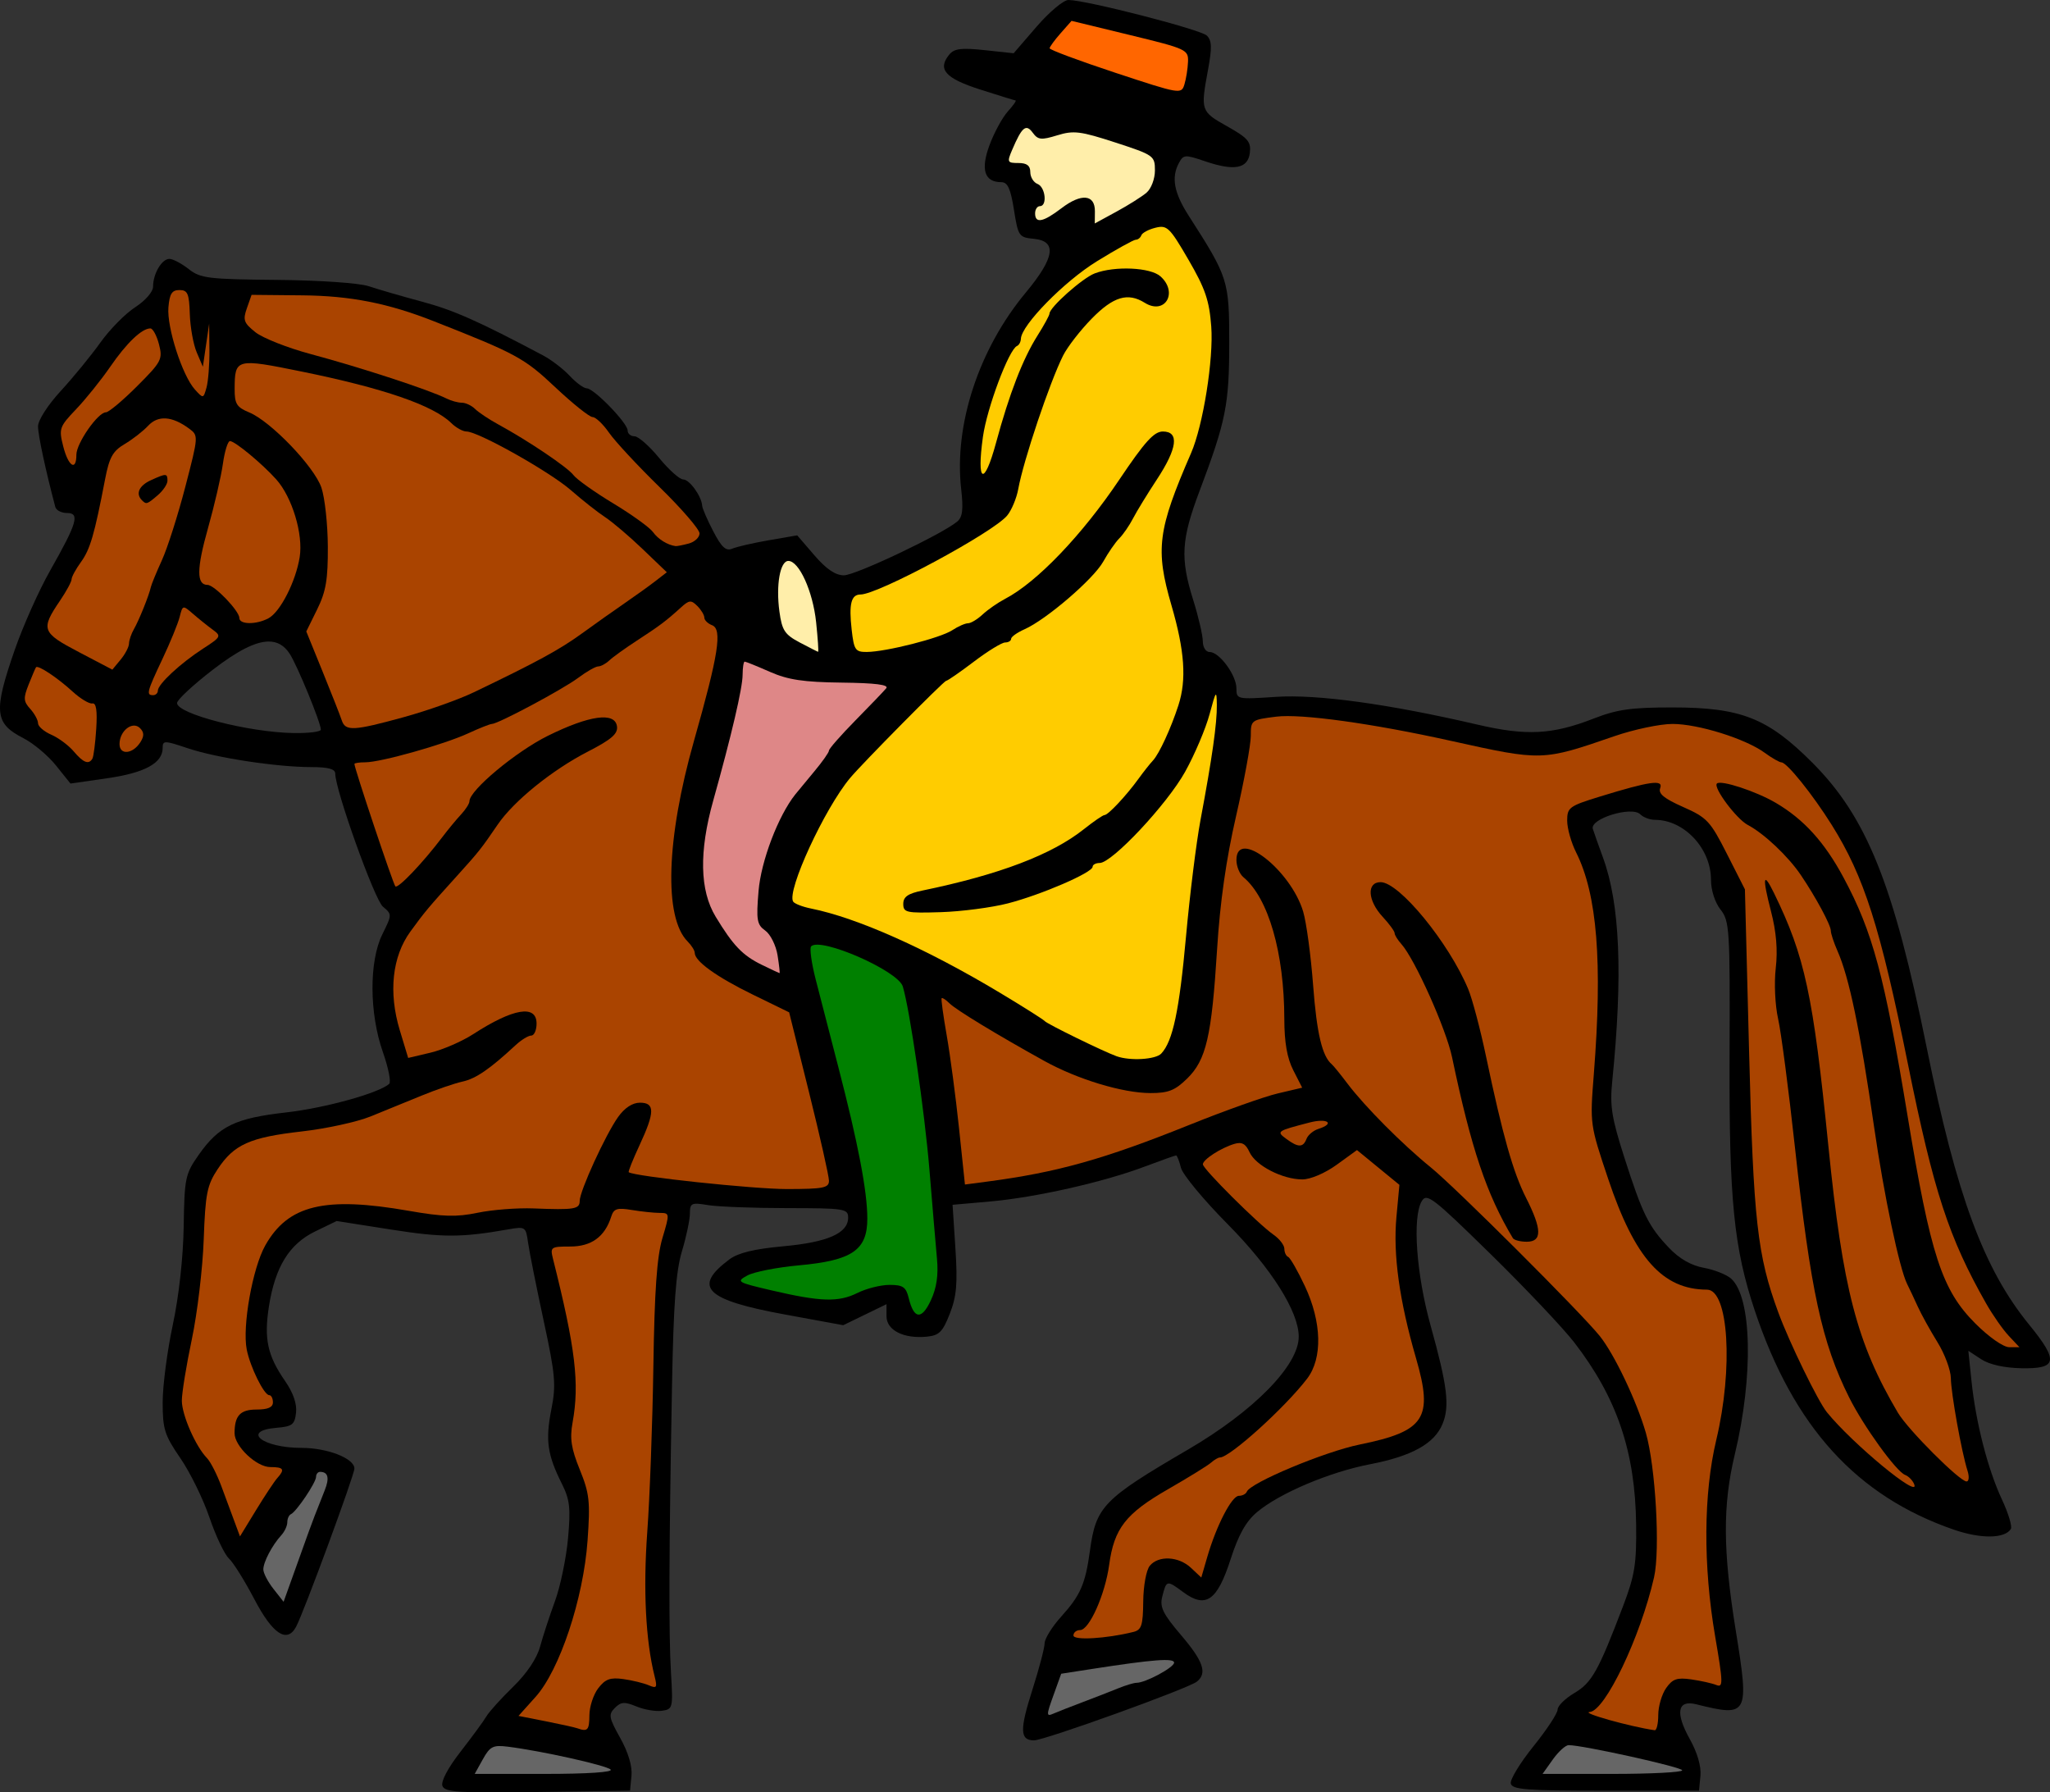 <?xml version="1.0" encoding="UTF-8" standalone="no"?>
<!-- Created with Inkscape (http://www.inkscape.org/) -->

<svg
   version="1.1"
   id="svg198"
   width="570.212"
   height="498.478"
   viewBox="0 0 570.212 498.478"
   sodipodi:docname="Horse9b-novo.svg"
   inkscape:version="1.2.2 (732a01da63, 2022-12-09, custom)"
   xmlns:inkscape="http://www.inkscape.org/namespaces/inkscape"
   xmlns:sodipodi="http://sodipodi.sourceforge.net/DTD/sodipodi-0.dtd"
   xmlns="http://www.w3.org/2000/svg"
   xmlns:svg="http://www.w3.org/2000/svg">
  <rect x="0" y="0" width="570.212" height="498.478" fill="#333333" stroke="none"/>
  <defs
     id="defs202" />
  <sodipodi:namedview
     id="namedview200"
     pagecolor="#ffffff"
     bordercolor="#000000"
     borderopacity="0.25"
     inkscape:showpageshadow="2"
     inkscape:pageopacity="0.0"
     inkscape:pagecheckerboard="0"
     inkscape:deskcolor="#d1d1d1"
     showgrid="false"
     inkscape:zoom="0.91437233"
     inkscape:cx="254.81961"
     inkscape:cy="340.12403"
     inkscape:window-width="1920"
     inkscape:window-height="1031"
     inkscape:window-x="0"
     inkscape:window-y="25"
     inkscape:window-maximized="1"
     inkscape:current-layer="layer4" />
  <g
     inkscape:groupmode="layer"
     id="layer4"
     inkscape:label="Layer 1">
    <path
       id="path316"
       style="fill:#000000;stroke-width:1.333"
       d="M 385.301 127.627 C 383.955 127.627 379.977 130.96 376.461 135.033 L 370.068 142.437 L 361.986 141.572 C 355.561 140.884 353.554 141.129 352.193 142.769 C 348.793 146.866 351.012 149.404 360.709 152.508 C 365.838 154.149 370.288 155.523 370.6 155.56 C 370.911 155.597 369.942 156.977 368.445 158.627 C 366.949 160.277 364.666 164.47 363.371 167.945 C 360.824 174.783 361.935 178.293 366.648 178.293 C 368.403 178.293 369.22 180.079 370.152 185.961 C 371.323 193.343 371.529 193.642 375.701 194.045 C 382.211 194.672 381.507 199.306 373.432 209.01 C 360.379 224.694 353.452 245.761 355.473 263.625 C 356.119 269.339 355.857 271.447 354.344 272.703 C 350.062 276.256 326.073 287.627 322.857 287.627 C 320.503 287.627 317.953 285.9 314.654 282.07 L 309.867 276.512 L 301.951 277.879 C 297.597 278.631 293.022 279.683 291.785 280.215 C 290.051 280.96 288.844 279.857 286.525 275.404 C 284.87 272.227 283.48 269.026 283.435 268.293 C 283.275 265.641 279.9 260.961 278.148 260.961 C 277.163 260.961 274.144 258.261 271.439 254.961 C 268.735 251.661 265.662 248.961 264.611 248.961 C 263.56 248.961 262.701 248.235 262.701 247.349 C 262.701 245.298 253.32 235.627 251.33 235.627 C 250.507 235.627 248.377 234.068 246.6 232.162 C 244.822 230.256 241.5 227.705 239.217 226.494 C 221.189 216.936 214.352 213.901 205.51 211.523 C 199.931 210.023 193.268 208.091 190.701 207.228 C 188.036 206.333 177.059 205.577 165.109 205.467 C 145.982 205.289 143.876 205.029 140.596 202.449 C 138.622 200.897 136.21 199.627 135.234 199.627 C 133.132 199.627 130.701 203.751 130.701 207.316 C 130.701 208.774 128.59 211.213 125.723 213.07 C 122.985 214.843 118.635 219.255 116.057 222.875 C 113.478 226.495 108.518 232.554 105.035 236.338 C 101.414 240.272 98.701 244.496 98.701 246.203 C 98.701 248.625 100.791 258.378 103.508 268.627 C 103.751 269.543 105.209 270.293 106.748 270.293 C 110.395 270.293 109.59 273.051 102.078 286.293 C 98.958 291.793 94.523 301.722 92.221 308.357 C 86.251 325.561 86.577 328.815 94.684 332.951 C 97.426 334.35 101.482 337.754 103.697 340.515 L 107.725 345.535 L 117.943 344.064 C 128.425 342.554 133.367 339.85 133.367 335.627 C 133.367 333.524 133.835 333.531 140.367 335.726 C 148.361 338.413 165.119 340.961 174.797 340.961 C 179.407 340.961 181.367 341.495 181.367 342.752 C 181.367 347.306 192.305 377.839 194.631 379.777 C 197.181 381.902 197.179 381.996 194.475 387.463 C 190.76 394.97 190.823 409.406 194.617 420.213 C 196.146 424.568 196.941 428.542 196.383 429.047 C 193.538 431.617 178.583 435.766 167.725 436.996 C 153.569 438.6 149.009 440.804 143.422 448.754 C 139.65 454.12 139.428 455.177 139.215 468.691 C 139.079 477.323 137.878 488.155 136.178 496.107 C 134.632 503.338 133.367 513.021 133.367 517.625 C 133.367 525.09 133.898 526.767 138.281 533.139 C 140.984 537.068 144.625 544.485 146.373 549.621 C 148.12 554.757 150.56 559.899 151.793 561.047 C 153.026 562.194 156.212 567.293 158.873 572.379 C 163.962 582.105 167.963 584.741 170.486 580.027 C 172.632 576.018 186.701 537.852 186.701 536.041 C 186.701 533.222 179.217 530.293 172.014 530.293 C 161.089 530.293 155.134 525.526 165.035 524.707 C 169.418 524.344 170.087 523.827 170.467 520.51 C 170.747 518.066 169.675 514.955 167.437 511.726 C 162.523 504.636 161.51 499.968 162.924 490.949 C 164.648 479.951 168.584 473.578 175.81 470.08 L 181.762 467.199 L 196.992 469.588 C 211.265 471.826 216.479 471.814 229.537 469.515 C 234.227 468.69 234.393 468.801 234.994 473.146 C 235.335 475.611 237.275 485.336 239.305 494.76 C 242.608 510.094 242.835 512.711 241.467 519.668 C 239.796 528.159 240.371 532.219 244.383 540.221 C 246.62 544.683 246.884 546.998 246.115 555.478 C 245.617 560.977 243.989 568.81 242.498 572.885 C 241.006 576.959 239.136 582.667 238.344 585.568 C 237.44 588.874 234.64 593.042 230.842 596.734 C 227.508 599.974 224.164 603.68 223.408 604.969 C 222.653 606.257 219.417 610.675 216.219 614.787 C 212.702 619.308 210.713 623.07 211.187 624.306 C 211.862 626.063 215.587 626.299 237.67 625.988 L 263.367 625.627 L 263.771 621.469 C 264.027 618.841 262.876 614.981 260.643 610.98 C 257.468 605.295 257.316 604.439 259.15 602.605 C 260.857 600.899 261.842 600.834 265.152 602.205 C 267.331 603.107 270.521 603.646 272.24 603.402 C 275.266 602.974 275.347 602.64 274.762 592.961 C 274.104 582.089 274.184 559.59 275.043 512.961 C 275.462 490.186 276.126 481.194 277.799 475.627 C 279.011 471.593 280.009 466.865 280.018 465.119 C 280.032 462.194 280.429 462.01 285.035 462.771 C 287.785 463.226 297.685 463.603 307.035 463.611 C 323.075 463.625 324.035 463.776 324.035 466.264 C 324.035 470.592 318.355 473.098 305.992 474.224 C 297.944 474.958 293.437 476.051 291.025 477.851 C 280.693 485.565 284.246 489.118 306.351 493.178 L 322.668 496.174 L 328.684 493.252 L 334.701 490.328 L 334.701 493.678 C 334.701 497.578 339.477 499.995 345.93 499.359 C 349.353 499.022 350.335 498.039 352.318 492.961 C 354.207 488.126 354.508 484.604 353.871 474.824 L 353.08 462.687 L 363.557 461.762 C 376.158 460.647 394.953 456.41 406.398 452.105 C 410.998 450.375 414.983 448.961 415.254 448.961 C 415.524 448.961 416.132 450.505 416.605 452.392 C 417.079 454.28 422.92 461.329 429.584 468.058 C 441.75 480.344 449.364 492.391 449.367 499.359 C 449.37 507.352 436.895 520.06 418.506 530.797 C 394.983 544.531 392.971 546.603 391.301 558.816 C 390.024 568.15 388.671 571.266 383.312 577.197 C 380.776 580.004 378.693 583.349 378.684 584.631 C 378.674 585.912 377.149 591.711 375.295 597.519 C 371.708 608.752 371.799 611.627 375.742 611.627 C 378.661 611.627 418.626 597.218 421.035 595.297 C 423.976 592.951 422.843 589.634 416.609 582.332 C 411.637 576.507 410.678 574.563 411.385 571.748 C 412.572 567.016 412.632 567.003 417.232 570.404 C 423.515 575.049 426.69 572.836 430.435 561.207 C 432.617 554.433 434.68 550.757 437.754 548.166 C 443.983 542.915 457.909 537.017 469.236 534.832 C 480.837 532.594 487.093 529.119 489.355 523.658 C 491.407 518.705 490.73 513.099 486.051 496.293 C 482.074 482.011 480.938 466.17 483.57 461.701 C 484.968 459.327 486.577 460.561 502.713 476.369 C 512.402 485.861 522.879 496.927 525.996 500.961 C 537.873 516.331 542.977 531.357 543.217 551.652 C 543.346 562.599 542.845 565.719 539.572 574.32 C 532.705 592.367 530.89 595.606 526.027 598.474 C 523.464 599.987 521.367 602.062 521.367 603.086 C 521.367 604.11 518.351 608.69 514.664 613.265 C 510.977 617.841 508.134 622.496 508.348 623.607 C 508.679 625.33 512.568 625.627 534.719 625.627 L 560.701 625.627 L 561.105 621.469 C 561.358 618.873 560.234 615.023 558.113 611.224 C 554.047 603.942 554.718 600.299 559.889 601.588 C 574.414 605.208 574.725 604.637 570.941 581.181 C 567.332 558.804 567.264 546.253 570.674 532.031 C 575.885 510.294 575.42 488.411 569.637 483.222 C 568.388 482.103 564.968 480.746 562.035 480.209 C 558.496 479.561 555.231 477.687 552.334 474.635 C 546.648 468.644 544.967 465.239 539.934 449.525 C 536.405 438.51 535.878 435.196 536.564 428.379 C 539.549 398.74 538.735 379.05 533.996 366.127 C 532.819 362.918 531.55 359.334 531.176 358.162 C 530.269 355.324 541.989 351.716 544.373 354.099 C 545.213 354.939 547.041 355.627 548.434 355.627 C 556.577 355.627 564.035 363.592 564.035 372.289 C 564.035 375.181 565.129 378.598 566.691 380.584 C 569.21 383.785 569.34 385.91 569.203 421.461 C 569.05 461.335 570.376 474.661 576.242 492.187 C 587.052 524.484 604.585 543.745 631.648 553.056 C 639.132 555.631 645.773 555.542 647.441 552.842 C 647.865 552.156 646.744 548.45 644.949 544.609 C 641.037 536.236 637.708 523.29 636.502 511.746 L 635.619 503.293 L 639.203 505.642 C 641.459 507.121 645.596 508.047 650.369 508.142 C 660.381 508.343 660.778 506.137 652.547 496.043 C 639.888 480.52 632.371 460.2 624.035 418.961 C 614.846 373.501 607.352 354.852 592.16 339.66 C 579.812 327.312 572.376 324.381 553.367 324.369 C 541.853 324.362 537.947 324.914 531.367 327.476 C 519.891 331.945 512.711 332.316 499.092 329.148 C 474.409 323.406 454.499 320.665 443.035 321.43 C 432.212 322.151 432.035 322.113 432.035 319.074 C 432.035 315.403 427.3 308.961 424.603 308.961 C 423.524 308.961 422.693 307.663 422.684 305.961 C 422.674 304.311 421.475 299.156 420.018 294.508 C 416.365 282.856 416.669 277.707 421.814 264.074 C 429.109 244.746 430.035 240.12 430.035 222.961 C 430.035 205.596 429.772 204.776 418.762 187.627 C 414.66 181.238 413.873 176.998 416.037 172.955 C 417.293 170.607 417.728 170.577 423.301 172.476 C 431.477 175.262 435.262 174.536 435.777 170.08 C 436.129 167.043 435.219 165.991 429.445 162.748 C 422.105 158.625 422.032 158.405 424.137 147.021 C 425.277 140.855 425.207 138.902 423.803 137.523 C 422.078 135.83 390.165 127.627 385.301 127.627 z M 162.734 306.039 C 165.263 305.995 167.19 307.134 168.687 309.42 C 170.801 312.645 177.367 328.628 177.367 330.547 C 177.367 331.141 173.918 331.565 169.701 331.49 C 157.185 331.267 137.367 326.155 137.367 323.148 C 137.367 322.265 141.825 318.111 147.273 313.918 C 154.063 308.692 159.039 306.102 162.734 306.039 z "
       transform="translate(-88.121,-127.627)" />
    <g
       id="layer2"
       inkscape:label="Hooves"
       style="display:inline">
      <path
         style="fill:#666666;stroke-width:1.333"
         d="m 173.988,553.627 c 0.978,-2.732 1.982,-5.332 4.457,-11.534 1.375,-3.446 0.948,-5.133 -1.3,-5.133 -0.611,0 -1.111,0.624 -1.111,1.387 0,1.579 -5.482,9.716 -7,10.39 -0.55,0.244 -1,1.252 -1,2.238 0,0.987 -0.75,2.61 -1.667,3.607 -2.528,2.751 -5,7.453 -5,9.512 0,1.011 1.268,3.451 2.818,5.421 l 2.818,3.583 3.015,-8.403 c 1.658,-4.622 3.444,-9.603 3.969,-11.07 z"
         transform="translate(-88.121,-127.627)"
         id="path358" />
      <path
         style="fill:#666666;stroke-width:1.333"
         d="m 556.031,619.96 c -0.003,-0.883 -27.612,-7 -31.597,-7 -0.854,0 -2.834,1.8 -4.4,4 l -2.848,4 h 19.424 c 10.683,0 19.423,-0.45 19.421,-1 z"
         transform="translate(-88.121,-127.627)"
         id="path346" />
      <path
         style="fill:#666666;stroke-width:1.333"
         d="m 257.967,619.747 c -1.236,-1.183 -19.279,-5.196 -28.6,-6.36 -4.096,-0.512 -4.944,-0.084 -6.938,3.495 l -2.271,4.078 h 19.538 c 11.773,0 19.035,-0.482 18.271,-1.213 z"
         transform="translate(-88.121,-127.627)"
         id="path344" />
      <path
         style="fill:#666666;stroke-width:1.333"
         d="m 389.367,600.964 c 3.3,-1.241 7.689,-2.949 9.753,-3.796 2.064,-0.847 4.374,-1.541 5.132,-1.541 2.488,0 10.448,-4.274 10.448,-5.61 0,-1.328 -5.828,-0.883 -22.702,1.735 l -8.702,1.35 -2.165,6.022 c -2.009,5.588 -2.007,5.952 0.036,5.059 1.211,-0.529 4.901,-1.977 8.201,-3.218 z"
         transform="translate(-88.121,-127.627)"
         id="path354" />
    </g>
    <g
       id="layer3"
       inkscape:label="Body"
       style="display:inline;fill:#aa4400">
      <path
         style="fill:#aa4400;stroke-width:1.333"
         d="m 165.254,538.683 c 2.182,-2.428 1.781,-3.056 -1.95,-3.056 -3.843,0 -9.936,-5.776 -9.936,-9.419 0,-4.898 1.571,-6.581 6.143,-6.581 3.132,0 4.524,-0.615 4.524,-2 0,-1.1 -0.464,-2 -1.03,-2 -1.437,0 -5.306,-7.85 -6.257,-12.694 -1.264,-6.44 1.617,-22.635 5.143,-28.914 6.34,-11.287 16.527,-13.75 39.94,-9.654 9.511,1.664 13.222,1.767 19.156,0.536 4.048,-0.84 11.04,-1.382 15.537,-1.204 11.384,0.451 12.844,0.213 12.844,-2.1 0,-2.738 7.172,-18.396 10.686,-23.332 1.811,-2.543 3.995,-3.972 6.071,-3.972 4.2,0 4.171,2.616 -0.132,11.86 -1.842,3.957 -3.186,7.319 -2.987,7.473 1.514,1.167 34.692,4.696 44.028,4.683 10.147,-0.014 11.667,-0.316 11.667,-2.314 0,-1.264 -2.492,-12.318 -5.537,-24.564 l -5.537,-22.267 -10.13,-4.944 c -10.031,-4.896 -16.13,-9.277 -16.13,-11.588 0,-0.658 -0.884,-2.08 -1.965,-3.161 -6.67,-6.67 -5.977,-28.601 1.762,-55.845 6.825,-24.023 7.917,-31.015 5.018,-32.127 -1.182,-0.454 -2.149,-1.403 -2.149,-2.111 0,-0.707 -0.879,-2.164 -1.952,-3.238 -1.714,-1.714 -2.272,-1.662 -4.571,0.429 -4.103,3.731 -5.867,5.057 -12.214,9.186 -3.261,2.121 -6.722,4.608 -7.691,5.526 -0.969,0.918 -2.359,1.669 -3.089,1.669 -0.73,0 -3.237,1.429 -5.571,3.175 -4.285,3.206 -22.295,12.825 -24.012,12.825 -0.51,0 -3.471,1.175 -6.58,2.61 -6.701,3.095 -24.33,8.056 -28.625,8.056 -1.665,0 -3.027,0.206 -3.027,0.457 0,1.231 10.774,33.428 11.393,34.047 0.719,0.719 7.653,-6.552 13.039,-13.673 1.596,-2.11 3.951,-4.96 5.234,-6.333 1.283,-1.374 2.333,-3.031 2.333,-3.682 0,-3.022 12.909,-13.786 21.81,-18.185 11.591,-5.728 18.664,-6.696 19.226,-2.631 0.287,2.073 -1.514,3.635 -8.09,7.019 -9.962,5.126 -20.64,13.768 -25.099,20.314 -4.529,6.648 -5.236,7.54 -11.179,14.109 -8.252,9.121 -9.076,10.104 -13.111,15.649 -5.051,6.942 -6.119,16.906 -2.938,27.412 l 2.336,7.716 6.19,-1.461 c 3.404,-0.803 8.769,-3.129 11.921,-5.168 11.126,-7.196 17.602,-8.272 17.602,-2.925 0,1.833 -0.665,3.333 -1.479,3.333 -0.813,0 -2.763,1.192 -4.333,2.648 -7.206,6.684 -11.065,9.333 -14.794,10.152 -2.215,0.487 -7.335,2.243 -11.378,3.903 -4.042,1.66 -10.429,4.267 -14.192,5.794 -3.763,1.526 -12.366,3.401 -19.117,4.165 -14.439,1.636 -18.865,3.618 -23.409,10.484 -2.956,4.468 -3.419,6.806 -3.883,19.629 -0.289,8.007 -1.777,20.474 -3.305,27.705 -1.528,7.231 -2.778,14.905 -2.778,17.053 0,3.987 3.835,12.742 7.007,15.994 0.969,0.993 2.763,4.506 3.988,7.806 1.225,3.3 2.891,7.79 3.701,9.978 l 1.474,3.978 4.468,-7.311 c 2.457,-4.021 5.119,-8.036 5.915,-8.922 z"
         transform="translate(-88.121,-127.627)"
         id="path360" />
      <path
         style="fill:#aa4400;stroke-width:1.333"
         d="m 200.519,327.047 c 6.49,-1.786 15.186,-4.872 19.324,-6.858 17.759,-8.525 23.907,-11.87 30.191,-16.431 3.667,-2.661 9.067,-6.484 12,-8.496 2.933,-2.012 6.735,-4.745 8.449,-6.073 l 3.116,-2.415 -6.717,-6.437 c -3.694,-3.541 -8.396,-7.539 -10.449,-8.885 -2.053,-1.346 -6.317,-4.708 -9.477,-7.47 -5.894,-5.152 -25.823,-16.355 -29.094,-16.355 -1.005,0 -2.896,-1.05 -4.201,-2.333 -5.014,-4.928 -18.839,-9.692 -41.546,-14.317 -18.366,-3.741 -18.691,-3.657 -18.726,4.822 -0.018,4.148 0.561,5.079 4.059,6.528 5.997,2.484 18.07,15.056 20.07,20.9 0.954,2.787 1.76,10.167 1.792,16.4 0.047,9.167 -0.521,12.507 -2.967,17.473 l -3.025,6.14 4.552,11.194 c 2.504,6.156 4.896,12.244 5.317,13.527 1.007,3.073 3.283,2.953 17.334,-0.913 z"
         transform="translate(-88.121,-127.627)"
         id="path376" />
      <path
         style="fill:#aa4400;stroke-width:1.333"
         d="m 549.367,604.59 c 0,-2.404 0.982,-5.772 2.182,-7.485 1.801,-2.571 3.022,-2.995 7,-2.428 2.65,0.378 5.783,1.077 6.963,1.555 1.94,0.786 1.91,-0.502 -0.322,-13.535 -3.365,-19.655 -3.248,-39.68 0.319,-54.632 4.764,-19.967 3.419,-41.759 -2.579,-41.779 -12.34,-0.041 -20.085,-8.716 -27.486,-30.783 -5.085,-15.163 -5.092,-15.213 -3.994,-29.199 2.442,-31.117 0.936,-49.949 -4.931,-61.624 -1.367,-2.721 -2.486,-6.696 -2.486,-8.833 0,-3.635 0.582,-4.065 9,-6.657 14.007,-4.313 17.821,-4.85 16.871,-2.375 -0.585,1.524 1.09,2.899 6.384,5.24 6.64,2.937 7.552,3.912 12.181,13.04 l 5.004,9.865 1.165,45.333 c 1.205,46.874 2.275,56.405 8.12,72.33 3.047,8.301 11.023,24.681 13.514,27.752 7.13,8.79 25.932,24.318 24.301,20.069 -0.41,-1.07 -1.554,-2.255 -2.541,-2.634 -2.486,-0.954 -11.53,-13.471 -15.567,-21.544 -7.573,-15.145 -10.728,-29.675 -15.05,-69.306 -1.759,-16.133 -3.879,-32.333 -4.71,-36 -0.844,-3.722 -1.133,-9.942 -0.656,-14.082 0.581,-5.043 0.159,-10.102 -1.322,-15.814 -2.477,-9.56 -2.191,-11.274 0.845,-5.052 8.589,17.608 10.87,28.219 15.109,70.281 4.022,39.899 7.928,54.885 19.344,74.216 2.769,4.689 17.182,19.117 19.097,19.117 0.672,0 0.79,-1.35 0.262,-3 -1.634,-5.106 -4.575,-21.453 -4.631,-25.739 -0.029,-2.24 -1.706,-6.74 -3.727,-10 -2.021,-3.26 -4.491,-7.728 -5.489,-9.928 -0.998,-2.2 -2.315,-4.994 -2.926,-6.208 -2.164,-4.302 -6.462,-24.715 -9.22,-43.792 -3.912,-27.059 -6.919,-41.508 -10.169,-48.868 -1.02,-2.311 -1.855,-4.843 -1.855,-5.626 0,-1.582 -4.187,-9.352 -8.355,-15.506 -3.539,-5.224 -10.206,-11.517 -14.719,-13.893 -3.185,-1.676 -9.716,-10.428 -8.609,-11.535 1.069,-1.069 10.859,2.139 16.352,5.359 7.815,4.58 13.603,10.962 18.892,20.835 8.118,15.151 11.335,27.129 17.776,66.185 6.406,38.847 9.552,48.479 18.884,57.81 3.754,3.754 7.789,6.573 9.408,6.573 h 2.836 l -2.98,-3.172 c -1.639,-1.745 -4.469,-5.795 -6.288,-9 -10.39,-18.303 -14.565,-31.086 -21.746,-66.567 -7.718,-38.137 -12.184,-52.145 -21.22,-66.554 -5.3,-8.453 -12.426,-17.314 -13.951,-17.349 -0.58,-0.013 -2.68,-1.214 -4.667,-2.668 -5.349,-3.914 -18.484,-8.023 -25.647,-8.023 -3.456,0 -10.712,1.527 -16.125,3.392 -20.139,6.942 -20.128,6.942 -45.509,1.312 -21.888,-4.855 -41.671,-7.594 -48.599,-6.728 -6.955,0.869 -7.067,0.954 -7.067,5.36 0,2.462 -1.838,12.469 -4.084,22.237 -2.771,12.05 -4.472,23.976 -5.291,37.094 -1.514,24.268 -3.021,30.767 -8.336,35.963 -3.38,3.305 -5.232,4.035 -10.209,4.027 -7.726,-0.013 -20.262,-3.81 -29.533,-8.945 -13.224,-7.325 -24.527,-14.193 -26.372,-16.026 -1.004,-0.997 -1.979,-1.634 -2.167,-1.416 -0.188,0.218 0.45,4.897 1.418,10.397 0.968,5.5 2.503,17.07 3.412,25.712 l 1.652,15.712 6.089,-0.801 c 19.597,-2.578 32.558,-6.214 56.558,-15.868 9.642,-3.879 20.596,-7.775 24.343,-8.658 l 6.812,-1.605 -2.478,-4.861 c -1.716,-3.366 -2.481,-7.747 -2.488,-14.246 -0.02,-18.376 -4.434,-33.667 -11.384,-39.435 -1.067,-0.885 -1.94,-3.036 -1.94,-4.78 0,-8.947 15.075,2.7 18.563,14.343 0.901,3.006 2.15,12.255 2.775,20.553 1.005,13.322 2.523,19.724 5.202,21.935 0.444,0.367 2.393,2.767 4.33,5.333 4.823,6.39 15.288,16.914 23.201,23.333 6.905,5.602 41.743,40.362 46.978,46.874 4.066,5.057 10.286,18.113 12.827,26.921 2.71,9.394 4.028,32.579 2.285,40.205 -3.804,16.647 -13.595,37.141 -17.892,37.448 -2.648,0.189 11.139,4.061 18.064,5.073 0.55,0.08 1,-1.82 1,-4.224 z"
         transform="translate(-88.121,-127.627)"
         id="path350" />
      <path
         style="fill:#aa4400;stroke-width:1.333"
         d="m 403.367,581.483 c 2.276,-0.564 2.678,-1.806 2.746,-8.483 0.044,-4.383 0.849,-8.749 1.83,-9.931 2.426,-2.923 8.023,-2.637 11.452,0.584 l 2.867,2.693 1.654,-5.693 c 2.533,-8.719 6.823,-17.027 8.792,-17.027 0.973,0 1.97,-0.516 2.214,-1.146 0.968,-2.495 21.648,-11.135 31.419,-13.126 18.162,-3.701 20.496,-7.279 15.654,-23.989 -4.641,-16.016 -6.421,-28.848 -5.451,-39.315 l 0.825,-8.91 -5.902,-4.837 -5.902,-4.837 -5.632,4.08 c -3.251,2.355 -7.294,4.08 -9.564,4.08 -5.527,0 -12.987,-3.843 -14.682,-7.564 -1.07,-2.349 -2.132,-2.933 -4.209,-2.317 -3.766,1.118 -8.777,4.364 -8.777,5.685 0,1.283 15.379,16.601 19.667,19.589 1.65,1.15 3,2.907 3,3.904 0,0.997 0.474,2.013 1.054,2.258 0.58,0.244 2.679,3.911 4.667,8.148 4.702,10.025 4.941,20.04 0.613,25.707 -6.13,8.026 -21.501,21.924 -24.248,21.924 -0.475,0 -1.589,0.647 -2.475,1.437 -0.886,0.791 -6.293,4.13 -12.017,7.421 -11.737,6.749 -14.945,10.876 -16.323,20.998 -1.121,8.237 -5.535,18.143 -8.084,18.143 -1.019,0 -1.853,0.677 -1.853,1.505 0,1.422 9.142,0.884 16.667,-0.982 z"
         transform="translate(-88.121,-127.627)"
         id="path356" />
      <path
         style="fill:#aa4400;stroke-width:1.333"
         d="m 252.064,604.627 c 0.016,-2.383 1.126,-5.759 2.467,-7.503 1.955,-2.542 3.334,-3.044 6.97,-2.537 2.493,0.348 5.673,1.123 7.066,1.722 2.233,0.96 2.425,0.661 1.626,-2.522 -2.482,-9.888 -3.2,-24.093 -2.03,-40.16 0.694,-9.533 1.457,-30.233 1.694,-46 0.318,-21.07 0.985,-30.522 2.517,-35.667 2.062,-6.926 2.054,-7 -0.795,-7.015 -1.584,-0.008 -5.067,-0.376 -7.741,-0.819 -4.082,-0.675 -4.997,-0.377 -5.706,1.856 -1.774,5.589 -5.507,8.31 -11.399,8.31 -5.413,0 -5.618,0.147 -4.792,3.439 6.257,24.929 7.415,34.624 5.439,45.522 -0.806,4.442 -0.382,7.202 2.011,13.098 2.691,6.63 2.934,8.845 2.161,19.705 -1.151,16.168 -7.75,36.01 -14.463,43.488 l -4.748,5.289 7.513,1.48 c 4.132,0.814 8.113,1.695 8.846,1.957 2.877,1.029 3.334,0.534 3.363,-3.646 z"
         transform="translate(-88.121,-127.627)"
         id="path348" />
      <path
         style="fill:#aa4400;stroke-width:1.333"
         d="m 124.004,306.609 c 0.016,-0.927 0.629,-2.727 1.362,-4 1.42,-2.467 4.21,-9.396 4.714,-11.708 0.167,-0.766 1.559,-4.148 3.093,-7.515 1.534,-3.368 4.455,-12.534 6.492,-20.37 3.682,-14.171 3.688,-14.258 1.036,-16.209 -4.729,-3.479 -8.609,-3.744 -11.373,-0.777 -1.4,1.503 -4.347,3.797 -6.55,5.098 -3.281,1.938 -4.261,3.702 -5.426,9.766 -2.954,15.38 -4.154,19.503 -6.699,23.013 -1.44,1.987 -2.619,4.153 -2.619,4.814 0,0.661 -1.446,3.332 -3.213,5.936 -5.433,8.007 -5.111,8.891 5.213,14.306 l 9.333,4.895 2.304,-2.782 c 1.267,-1.53 2.317,-3.54 2.333,-4.466 z"
         transform="translate(-88.121,-127.627)"
         id="path380" />
      <path
         style="fill:#aa4400;stroke-width:1.333"
         d="m 279.701,278.786 c 1.65,-0.442 3,-1.71 3,-2.818 0,-1.108 -4.99,-6.888 -11.088,-12.844 -6.099,-5.957 -12.439,-12.781 -14.091,-15.164 -1.651,-2.383 -3.712,-4.338 -4.578,-4.345 -0.867,-0.007 -5.555,-3.756 -10.418,-8.333 -8.605,-8.099 -10.83,-9.307 -33.825,-18.354 -12.641,-4.974 -23.096,-7.032 -36.384,-7.162 l -14.218,-0.139 -1.311,3.728 c -1.15,3.268 -0.857,4.09 2.379,6.667 2.03,1.616 8.905,4.338 15.279,6.047 14.114,3.785 33.04,9.978 37.904,12.404 1.273,0.635 3.181,1.155 4.238,1.155 1.058,0 2.716,0.784 3.685,1.741 0.969,0.958 3.862,2.886 6.429,4.285 8.388,4.572 19.299,11.928 20.945,14.121 0.887,1.181 5.861,4.715 11.055,7.853 5.193,3.138 10.168,6.727 11.055,7.975 1.396,1.966 4.04,3.609 6.279,3.901 0.367,0.048 2.017,-0.275 3.667,-0.717 z"
         transform="translate(-88.121,-127.627)"
         id="path388" />
      <path
         style="fill:#aa4400;stroke-width:1.333"
         d="m 113.817,338.627 c 0.334,-0.55 0.817,-4.3 1.073,-8.333 0.323,-5.082 -0.011,-7.242 -1.091,-7.035 -0.856,0.164 -3.34,-1.336 -5.519,-3.333 -4.177,-3.829 -9.629,-7.443 -10.146,-6.724 -0.169,0.234 -1.089,2.391 -2.046,4.793 -1.505,3.778 -1.446,4.692 0.437,6.772 1.197,1.322 2.176,3.12 2.176,3.995 0,0.875 1.65,2.307 3.667,3.183 2.017,0.876 4.828,2.963 6.248,4.638 2.684,3.165 4.167,3.749 5.201,2.045 z"
         transform="translate(-88.121,-127.627)"
         id="path370" />
      <path
         style="fill:#aa4400;stroke-width:1.333"
         d="m 162.784,299.582 c 3.3,-1.766 7.604,-10.197 8.698,-17.038 1.014,-6.343 -2.093,-16.639 -6.513,-21.584 -3.901,-4.364 -11.515,-10.667 -12.885,-10.667 -0.594,0 -1.478,2.85 -1.966,6.333 -0.487,3.483 -2.354,11.539 -4.147,17.902 -3.183,11.291 -3.217,15.764 -0.123,15.764 1.9,0 8.853,7.236 8.853,9.214 0,1.839 4.705,1.883 8.083,0.075 z"
         transform="translate(-88.121,-127.627)"
         id="path386" />
      <path
         style="fill:#aa4400;stroke-width:1.333"
         d="m 109.367,254.086 c 0,-3.184 5.995,-11.793 8.213,-11.793 0.776,0 4.672,-3.262 8.659,-7.248 6.825,-6.825 7.182,-7.507 6.104,-11.667 -0.63,-2.43 -1.707,-4.418 -2.393,-4.418 -2.381,0 -6.605,4.033 -11.171,10.667 -2.524,3.667 -6.794,8.979 -9.49,11.804 -4.654,4.879 -4.835,5.399 -3.582,10.333 1.42,5.594 3.661,7.015 3.661,2.322 z"
         transform="translate(-88.121,-127.627)"
         id="path390" />
      <path
         style="fill:#aa4400;stroke-width:1.333"
         d="m 146.368,224.96 -0.067,-7.333 -0.875,6 -0.875,6 -1.711,-4 c -0.941,-2.2 -1.807,-7 -1.924,-10.667 -0.183,-5.707 -0.597,-6.667 -2.88,-6.667 -2.102,0 -2.752,1.024 -3.071,4.833 -0.462,5.534 3.867,18.961 7.359,22.819 2.326,2.57 2.367,2.563 3.234,-0.524 0.483,-1.72 0.848,-6.427 0.811,-10.461 z"
         transform="translate(-88.121,-127.627)"
         id="path392" />
      <path
         style="fill:#aa4400;stroke-width:1.333"
         d="m 132.034,319.681 c 0,-1.772 6.296,-7.616 12.579,-11.675 5.005,-3.234 5.127,-3.475 2.667,-5.271 -1.418,-1.035 -3.876,-3.008 -5.462,-4.385 -2.848,-2.472 -2.893,-2.462 -3.719,0.827 -0.46,1.831 -2.612,7.09 -4.784,11.685 -4.338,9.182 -4.575,10.097 -2.614,10.097 0.733,0 1.333,-0.576 1.333,-1.279 z"
         transform="translate(-88.121,-127.627)"
         id="path378" />
      <path
         style="fill:#aa4400;stroke-width:1.333"
         d="m 127.195,333.997 c 1.057,-1.678 1.021,-2.722 -0.134,-3.877 -2.072,-2.072 -5.693,0.748 -5.693,4.434 0,3.164 3.707,2.809 5.827,-0.558 z"
         transform="translate(-88.121,-127.627)"
         id="path372" />
      <path
         style="fill:#aa4400;stroke-width:1.333"
         d="m 451.532,444.344 c 0.411,-1.072 1.893,-2.313 3.291,-2.757 4.75,-1.508 2.572,-3.087 -2.457,-1.781 -9.169,2.381 -9.287,2.466 -6.412,4.582 3.281,2.415 4.637,2.404 5.577,-0.044 z"
         transform="translate(-88.121,-127.627)"
         id="path364" />
      <g
         id="layer5"
         inkscape:label="Lines"
         style="display:inline">
        <path
           style="display:inline;fill:#000000;stroke-width:1.333"
           d="m 508.926,471.96 c -7.328,-12.234 -11.556,-24.812 -16.915,-50.333 -1.648,-7.848 -10.358,-27.289 -14.085,-31.438 -1.04,-1.158 -1.891,-2.534 -1.891,-3.058 0,-0.524 -1.5,-2.571 -3.333,-4.548 -4.186,-4.515 -4.485,-9.622 -0.562,-9.622 5.182,0 18.971,16.824 24.36,29.722 1.13,2.706 3.352,11.075 4.936,18.599 4.667,22.166 7.545,32.336 11.179,39.507 4.432,8.746 4.479,12.172 0.166,12.172 -1.79,0 -3.524,-0.45 -3.854,-1 z"
           transform="translate(-88.121,-127.627)"
           id="path352" />
        <path
           style="fill:#000000;stroke-width:1.333"
           d="m 127.59,266.738 c -1.809,-1.809 -0.794,-4.059 2.507,-5.564 4.267,-1.944 4.604,-1.933 4.604,0.156 0,0.937 -1.207,2.737 -2.682,4 -3.022,2.587 -3.194,2.642 -4.429,1.407 z"
           transform="translate(-88.121,-127.627)"
           id="path382" />
      </g>
    </g>
    <path
       style="fill:#de8787;stroke-width:1.333"
       d="m 304.401,393.293 c -0.439,-2.75 -1.981,-5.84 -3.426,-6.866 -2.323,-1.65 -2.538,-2.928 -1.86,-11.019 0.701,-8.362 5.475,-20.902 10.225,-26.858 0.698,-0.875 3.09,-3.77 5.315,-6.434 2.226,-2.663 4.046,-5.253 4.046,-5.754 0,-0.501 3.32,-4.284 7.378,-8.408 4.058,-4.123 7.905,-8.134 8.548,-8.913 0.811,-0.982 -2.986,-1.466 -12.378,-1.579 -10.661,-0.128 -14.922,-0.767 -19.992,-3 -3.544,-1.561 -6.694,-2.838 -7,-2.838 -0.306,0 -0.565,1.65 -0.577,3.667 -0.021,3.709 -3.061,16.724 -8.177,35 -3.972,14.191 -3.747,24.972 0.674,32.265 4.882,8.055 7.502,10.785 12.857,13.398 2.567,1.252 4.779,2.29 4.916,2.307 0.137,0.017 -0.11,-2.22 -0.549,-4.97 z"
       transform="translate(-88.121,-127.627)"
       id="path368" />
    <g
       id="layer1"
       inkscape:label="Rider"
       style="display:inline">
      <path
         style="fill:#008000;stroke-width:1.333"
         d="m 348.739,477.627 c -0.339,-3.667 -1.28,-14.767 -2.091,-24.667 -1.308,-15.98 -5.475,-44.646 -7.413,-50.996 -1.334,-4.371 -22.854,-13.795 -25.488,-11.161 -0.483,0.483 0.08,4.615 1.251,9.184 1.171,4.569 3.998,15.506 6.282,24.306 5.528,21.295 8.087,34.663 8.087,42.243 3.2e-4,8.766 -4.214,11.64 -19.056,12.993 -6.04,0.551 -12.473,1.814 -14.296,2.807 -3.183,1.735 -2.918,1.899 6.686,4.143 13.688,3.198 18.652,3.349 23.913,0.725 2.473,-1.234 6.493,-2.243 8.934,-2.243 3.733,0 4.579,0.581 5.334,3.667 1.445,5.905 3.586,6.131 6.148,0.648 1.617,-3.46 2.139,-7.017 1.71,-11.648 z"
         transform="translate(-88.121,-127.627)"
         id="path362" />
      <path
         style="fill:#ffcc00;stroke-width:1.333"
         d="m 411.129,420.627 c 3.216,-3.411 5.017,-11.921 6.88,-32.512 1.053,-11.635 2.872,-26.254 4.042,-32.488 3.242,-17.264 4.602,-26.86 4.535,-32 -0.055,-4.214 -0.251,-3.959 -2.02,2.622 -1.077,4.009 -4.135,11.209 -6.794,16 -5.013,9.031 -20.325,25.378 -23.771,25.378 -1.082,0 -1.967,0.475 -1.967,1.056 0,1.613 -14.325,7.801 -23.564,10.179 -4.527,1.165 -12.927,2.264 -18.667,2.442 -9.591,0.297 -10.436,0.111 -10.436,-2.293 0,-1.98 1.298,-2.885 5.333,-3.72 21.398,-4.426 35.996,-9.976 44.922,-17.08 2.707,-2.154 5.286,-3.917 5.73,-3.917 0.999,0 6.054,-5.399 9.467,-10.112 1.401,-1.934 3.205,-4.215 4.009,-5.069 1.72,-1.827 5.007,-8.961 7.073,-15.352 2.301,-7.119 1.743,-15.14 -1.935,-27.781 -4.536,-15.592 -3.847,-20.943 5.457,-42.353 3.352,-7.714 6.291,-26.162 5.609,-35.213 -0.545,-7.237 -1.663,-10.51 -6.337,-18.555 -5.232,-9.004 -5.948,-9.7 -9.169,-8.901 -1.921,0.476 -3.693,1.422 -3.938,2.101 -0.244,0.679 -0.938,1.235 -1.54,1.235 -0.603,0 -5.482,2.704 -10.844,6.01 -9.1,5.61 -20.996,17.746 -21.121,21.546 -0.028,0.856 -0.518,1.756 -1.088,2 -2.254,0.966 -8.35,17.225 -9.472,25.264 -1.804,12.926 0.326,13.906 3.641,1.675 3.717,-13.714 7.444,-23.347 11.547,-29.847 1.827,-2.894 3.322,-5.634 3.322,-6.088 0,-1.739 9.175,-9.899 12.592,-11.198 5.607,-2.132 15.52,-1.674 18.303,0.845 4.982,4.509 1.204,10.829 -4.387,7.337 -4.702,-2.937 -8.709,-1.75 -14.71,4.357 -3.189,3.246 -6.797,7.896 -8.017,10.333 -3.734,7.461 -11.03,29.173 -12.466,37.099 -0.465,2.567 -1.851,5.885 -3.081,7.373 -3.908,4.733 -35.914,21.96 -40.799,21.96 -2.602,0 -3.264,2.623 -2.46,9.754 0.64,5.677 1.022,6.244 4.197,6.226 5.358,-0.03 20.454,-3.866 23.773,-6.041 1.628,-1.067 3.606,-1.939 4.396,-1.939 0.79,0 2.621,-1.104 4.069,-2.453 1.448,-1.349 4.255,-3.299 6.237,-4.333 8.845,-4.614 21.387,-17.698 31.763,-33.134 7.128,-10.604 9.668,-13.412 12.135,-13.412 4.616,0 4.03,4.679 -1.667,13.33 -2.633,3.998 -5.619,8.878 -6.636,10.843 -1.016,1.966 -2.735,4.461 -3.82,5.546 -1.085,1.085 -3.094,3.991 -4.465,6.46 -2.684,4.832 -15.849,16.144 -21.911,18.828 -2.043,0.904 -3.715,2.098 -3.715,2.652 0,0.554 -0.75,1.01 -1.667,1.014 -0.917,0.003 -4.829,2.403 -8.694,5.333 -3.865,2.93 -7.333,5.328 -7.708,5.328 -0.62,0 -23.309,22.95 -26.712,27.02 -7.124,8.519 -17.679,31.413 -15.848,34.376 0.362,0.586 2.602,1.457 4.977,1.934 12.84,2.579 32.162,11.196 52.559,23.439 6.467,3.882 12.059,7.416 12.425,7.854 0.678,0.81 16.347,8.475 20,9.784 3.766,1.35 10.856,0.928 12.429,-0.739 z"
         transform="translate(-88.121,-127.627)"
         id="path366" />
      <path
         style="fill:#ffeeaa;stroke-width:1.333"
         d="m 315.126,300.661 c -0.895,-8.565 -4.735,-17.035 -7.723,-17.035 -2.305,0 -3.491,6.731 -2.483,14.089 0.716,5.223 1.481,6.387 5.638,8.585 2.645,1.398 4.951,2.569 5.123,2.601 0.172,0.032 -0.077,-3.675 -0.554,-8.24 z"
         transform="translate(-88.121,-127.627)"
         id="path384" />
      <path
         style="fill:#ffeeaa;stroke-width:1.333"
         d="m 407.034,181.206 c 1.303,-1.113 2.333,-3.84 2.333,-6.178 0,-4.064 -0.319,-4.289 -11.005,-7.769 -9.717,-3.165 -11.608,-3.399 -16.153,-2.004 -4.474,1.373 -5.367,1.281 -6.819,-0.706 -1.88,-2.571 -3.009,-1.636 -5.733,4.744 -1.466,3.435 -1.356,3.667 1.739,3.667 2.354,0 3.305,0.726 3.305,2.524 0,1.388 0.9,2.869 2,3.292 2.211,0.848 2.786,6.184 0.667,6.184 -0.733,0 -1.333,0.9 -1.333,2 0,2.904 2.234,2.466 7.359,-1.443 5.501,-4.196 9.321,-3.832 9.275,0.884 l -0.032,3.368 6.032,-3.285 c 3.318,-1.807 7.082,-4.182 8.366,-5.278 z"
         transform="translate(-88.121,-127.627)"
         id="path394" />
      <path
         style="fill:#ff6600;stroke-width:1.333"
         d="m 418.568,144.81 c 0.129,-3.369 -0.403,-3.614 -16.132,-7.433 l -16.265,-3.95 -3.026,3.433 c -1.664,1.888 -3.045,3.775 -3.068,4.192 -0.023,0.418 8.208,3.484 18.291,6.815 18.013,5.95 18.348,6.007 19.2,3.241 0.477,-1.548 0.927,-4.383 1,-6.299 z"
         transform="translate(-88.121,-127.627)"
         id="path396" />
    </g>
  </g>
</svg>
